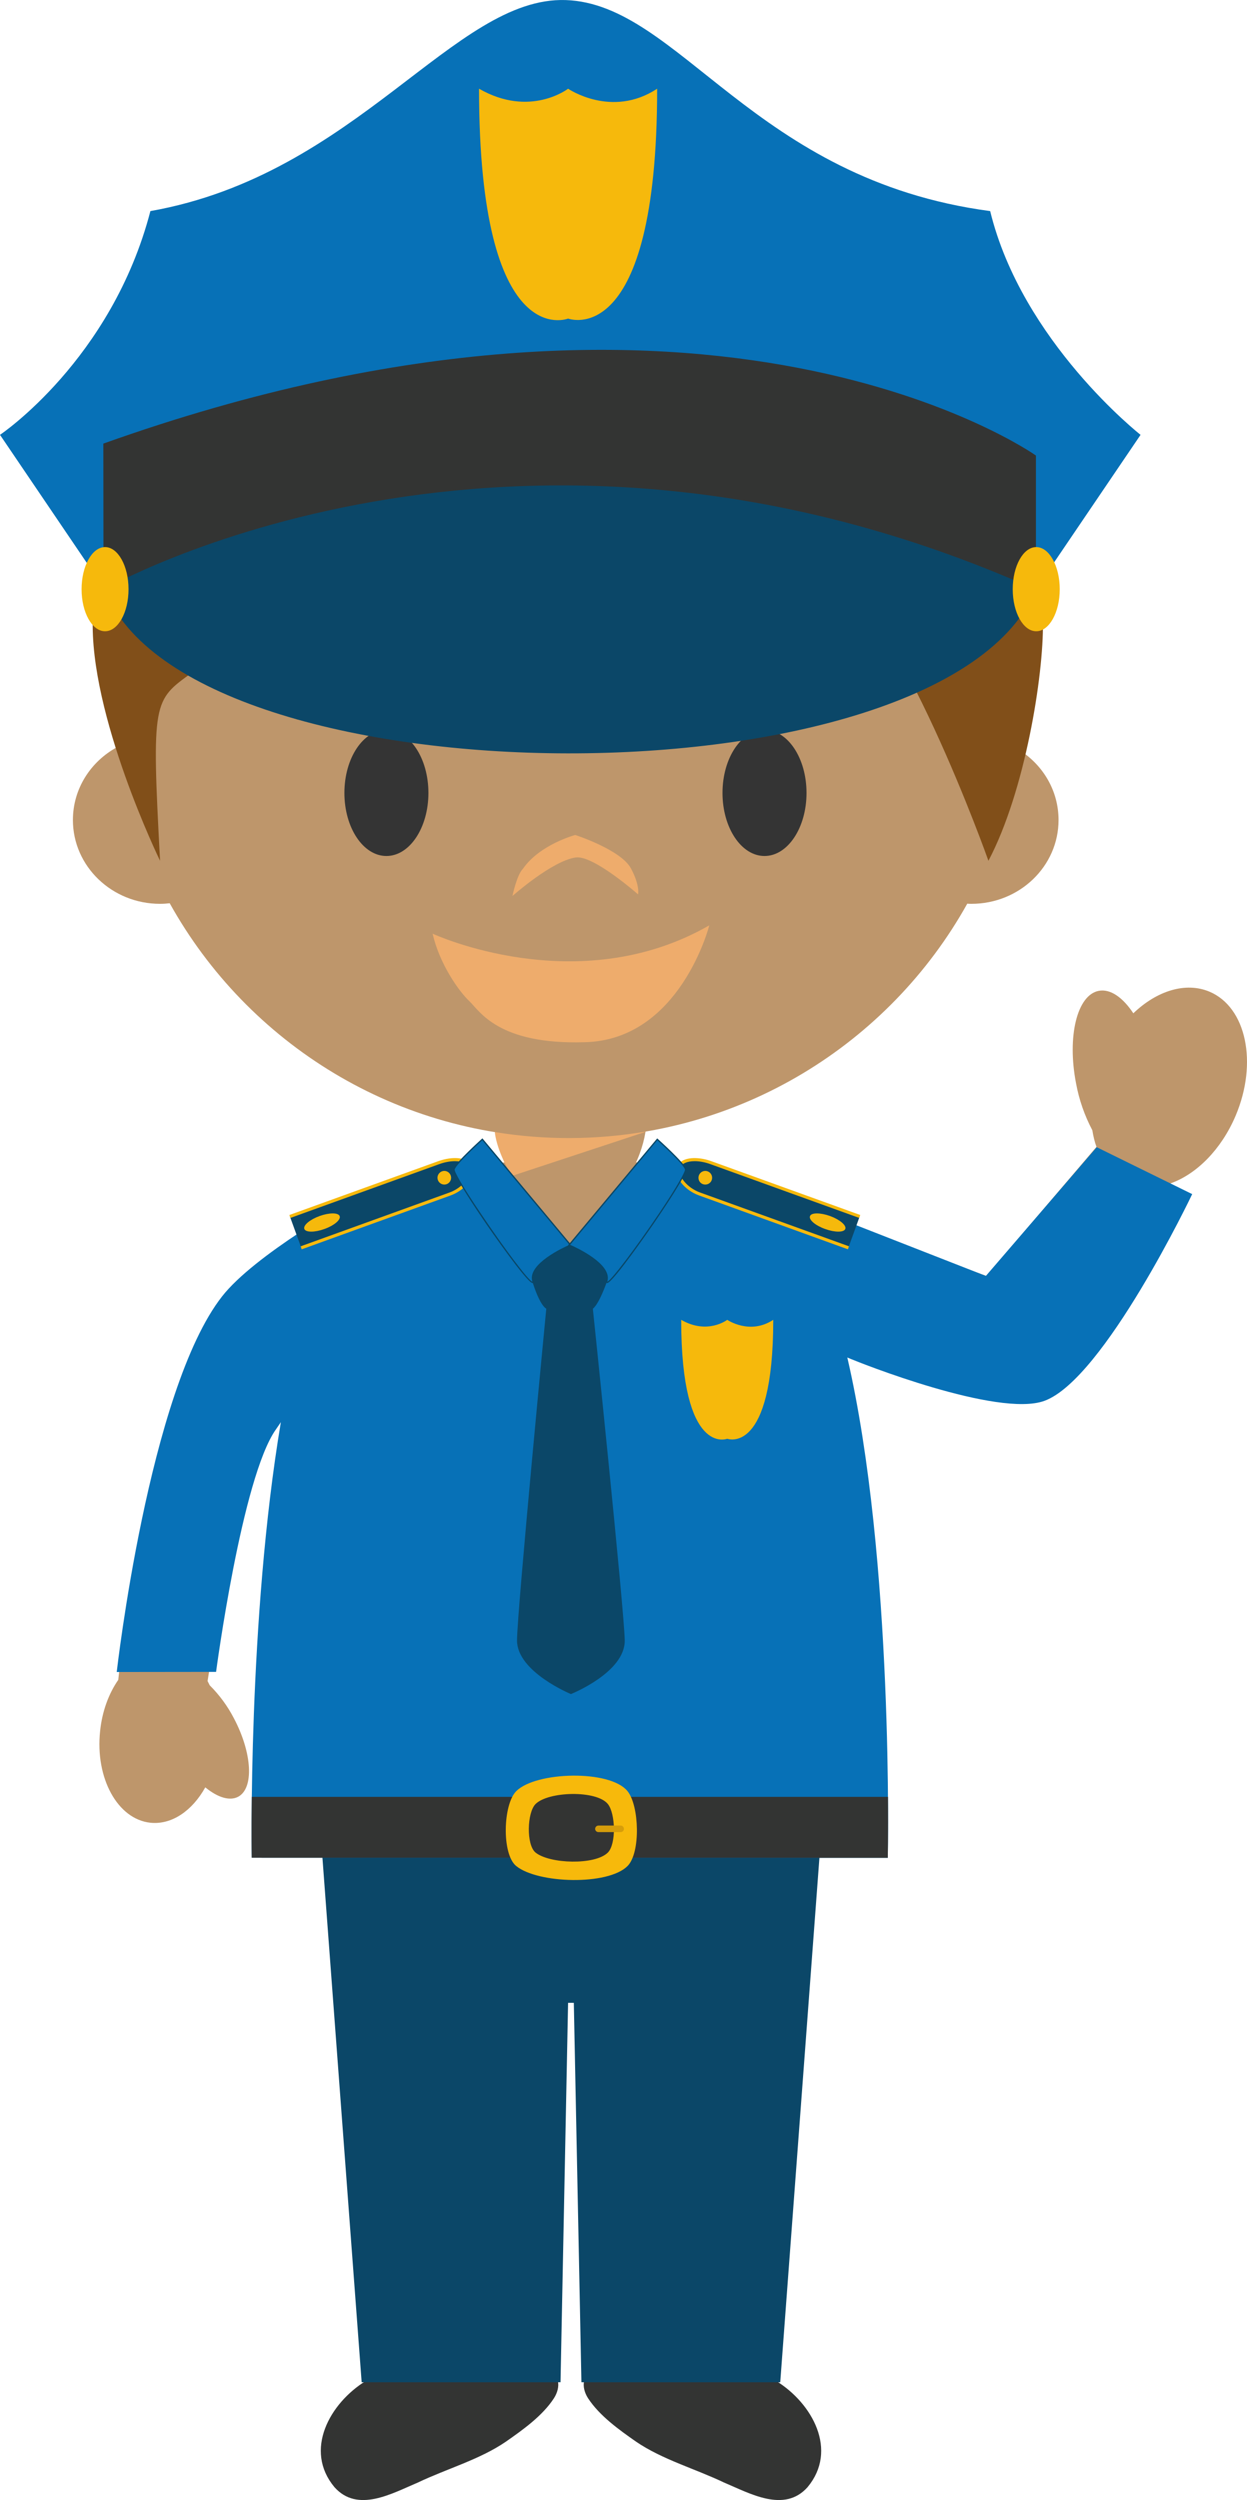 <svg version="1.1" xmlns="http://www.w3.org/2000/svg" xmlns:xlink="http://www.w3.org/1999/xlink" width="59.366" height="118.948" viewBox="0,0,59.366,118.948"><g transform="translate(-210.604,-120.273)"><g data-paper-data="{&quot;isPaintingLayer&quot;:true}" fill-rule="evenodd" stroke="none" stroke-width="1" stroke-linecap="butt" stroke-linejoin="miter" stroke-miterlimit="10" stroke-dasharray="" stroke-dashoffset="0" style="mix-blend-mode: normal"><path d="M268.188,167.457c1.749,0.742 2.306,3.382 1.242,5.898c-0.685,1.615 -1.868,2.784 -3.094,3.219v0.003c0,0 -3.264,9.264 -6.108,10.293c-2.3,0.838 -10.41,-2.459 -10.41,-2.459c0,0 -0.658,-2.522 -1,-3.317c-0.463,-1.094 -2.35,-4.086 -2.35,-4.086l11.102,3.974l5.234,-6.144c-0.09,-0.245 -0.153,-0.515 -0.197,-0.79c-0.37,-0.699 -0.632,-1.451 -0.775,-2.229c-0.435,-2.233 0.049,-4.204 1.078,-4.403c0.553,-0.108 1.149,0.313 1.649,1.068c1.112,-1.067 2.486,-1.509 3.629,-1.027" data-paper-data="{&quot;origPos&quot;:null}" fill="#be966b"/><path d="M228.018,233.555c-1.714,1.056 -2.96,3.293 -1.491,5.054c1.108,1.241 2.743,0.295 3.982,-0.226c1.372,-0.654 2.944,-1.092 4.182,-1.942c0.803,-0.56 1.745,-1.23 2.286,-2.066c0.168,-0.261 0.246,-0.57 0.185,-0.82zM247.555,233.555c1.716,1.056 2.962,3.293 1.494,5.054c-1.11,1.241 -2.745,0.295 -3.987,-0.226c-1.371,-0.654 -2.936,-1.092 -4.18,-1.942c-0.802,-0.56 -1.74,-1.23 -2.284,-2.066c-0.169,-0.261 -0.246,-0.57 -0.185,-0.82z" fill="#333433"/><path d="M249.615,208.656l-1.866,24.96h-9.465l-0.362,-18.052h-0.273l-0.36,18.052h-9.467l-1.868,-24.96z" fill="#0b4768"/><path d="M221.054,182.388c1.699,-2.171 7.83,-5.378 7.83,-5.378c0,0 -2.849,5.184 -3.367,7.485c-0.067,0.293 -0.228,1.075 -0.377,1.485c-0.19,0.508 -0.707,1.153 -1.52,2.3c-1.62,2.29 -3.134,11.975 -3.134,11.975c0.036,0.066 0.07,0.134 0.102,0.202c0.463,0.461 0.852,0.99 1.152,1.57c0.875,1.656 0.963,3.329 0.2,3.734c-0.409,0.214 -0.982,0.027 -1.563,-0.449c-0.617,1.11 -1.593,1.79 -2.613,1.684c-1.562,-0.167 -2.634,-2.118 -2.394,-4.361c0.096,-0.942 0.413,-1.788 0.865,-2.438c-0.007,0.044 -0.007,0.06 -0.007,0.06c0,0 1.338,-13.409 4.826,-17.869" data-paper-data="{&quot;origPos&quot;:null}" fill="#be966b"/><path d="M220.891,199.818l-4.73,0.006c0,0 1.523,-13.412 5.015,-17.87c1.54,-1.969 6.012,-4.487 6.819,-4.932c1.993,-1.288 7.995,-1.483 7.995,-1.483l1.67,0.051h0.14l1.67,-0.05c0,0 6.022,0.212 8.007,1.506l10.061,3.934l5.278,-6.125l4.545,2.232c0,0 -4.197,8.81 -7.04,9.838c-2.204,0.801 -8.816,-1.815 -9.379,-2.065c2.23,9.62 1.927,23.805 1.927,23.805l-30.28,-0.004c0,0 -0.193,-11.347 1.386,-20.723c-0.071,0.109 -0.154,0.223 -0.235,0.343c-1.623,2.29 -2.849,11.537 -2.849,11.537" fill="#0771b7"/><path d="M243.034,183.068c1.253,0.724 2.192,0 2.192,0c0,0 1.072,0.738 2.19,0c0,6.492 -2.19,5.658 -2.19,5.658c0,0 -2.192,0.878 -2.192,-5.658" fill="#f6b90c"/><path d="M222.589,208.661c0,0 -0.02,-1.099 0.002,-2.897h30.289c0.01,1.798 -0.01,2.901 -0.01,2.901l-30.28,-0.004" fill="#333433"/><path d="M240.478,209.057c-0.936,0.935 -4.268,0.834 -5.297,0c-0.699,-0.563 -0.63,-2.935 0,-3.564c0.939,-0.937 4.467,-1.03 5.297,0c0.561,0.69 0.632,2.933 0,3.564" fill="#f7b90b"/><path d="M239.542,208.415c-0.612,0.608 -2.768,0.54 -3.441,0c-0.449,-0.362 -0.408,-1.904 0,-2.31c0.612,-0.605 2.898,-0.668 3.441,0c0.364,0.45 0.406,1.903 0,2.31" fill="#333433"/><path d="M240.307,207.288c0.001,0.041 -0.016,0.08 -0.045,0.109c-0.029,0.029 -0.069,0.045 -0.109,0.044h-1.058c-0.041,0.001 -0.081,-0.015 -0.111,-0.044c-0.03,-0.029 -0.047,-0.068 -0.047,-0.109c0,-0.087 0.071,-0.158 0.158,-0.158h1.058c0.087,0 0.154,0.071 0.154,0.158" fill="#d69d0b"/><path d="M234.089,175.633c1.081,-0.112 1.87,-0.139 1.87,-0.139l1.677,0.06h0.138l1.673,-0.09c0,0 0.873,0.037 2.03,0.175l-3.76,3.883zM259.148,155.969c1.118,0.714 1.85,1.932 1.85,3.319c0,2.201 -1.857,3.988 -4.152,3.988c-0.063,0 -0.126,-0.002 -0.193,-0.008c-3.707,6.652 -10.822,11.152 -18.98,11.152c-8.167,0 -15.282,-4.507 -18.99,-11.172c-0.153,0.018 -0.304,0.028 -0.46,0.028c-2.29,0 -4.148,-1.787 -4.148,-3.988c0,-1.487 0.845,-2.784 2.102,-3.466c-0.146,-1.021 -0.222,-2.06 -0.222,-3.118c0,-11.994 9.722,-21.718 21.718,-21.718c11.997,0 21.721,9.724 21.721,21.718c0.002,1.093 -0.08,2.185 -0.246,3.266" data-paper-data="{&quot;origPos&quot;:null}" fill="#be966b"/><path d="M231.229,152.096c-0.772,-0.174 -0.908,-1.201 -3.386,-0.74c-0.779,0.18 -2.417,1.156 -2.732,1.808c-0.316,0.652 -0.088,-2.392 2.457,-3.522c1.835,-0.675 2.457,-0.642 3.977,-0.642c1.52,0 1.987,0.907 1.766,1.65c0,0 -0.503,1.803 -2.082,1.446zM245.134,152.096c0.772,-0.174 0.908,-1.201 3.386,-0.74c0.779,0.18 2.417,1.156 2.732,1.808c0.316,0.652 0.087,-2.392 -2.457,-3.522c-1.835,-0.675 -2.457,-0.642 -3.977,-0.642c-1.52,0 -1.987,0.907 -1.766,1.65c0,0 0.503,1.803 2.082,1.446zM231,158c0,1.657 -0.895,3 -2,3c-1.105,0 -2,-1.343 -2,-3c0,-1.657 0.895,-3 2,-3c1.105,0 2,1.343 2,3M249,158c0,1.657 -0.895,3 -2,3c-1.105,0 -2,-1.343 -2,-3c0,-1.657 0.895,-3 2,-3c1.105,0 2,1.343 2,3" fill="#343434"/><path d="M238.02,161.069c-1.125,0.153 -3.02,1.834 -3.02,1.834c0,0 0.207,-1.009 0.503,-1.299c0.8,-1.156 2.487,-1.604 2.487,-1.604c0,0 2.173,0.703 2.65,1.588c0.443,0.824 0.34,1.238 0.34,1.238c0,0 -2.121,-1.871 -2.96,-1.756z" fill="#eeac6c"/><path d="M231.2,164.696c0,0 6.897,3.208 13.172,-0.397c0,0 -1.39,5.47 -5.95,5.561c-4.115,0.122 -4.984,-1.492 -5.477,-1.956c-0.492,-0.463 -1.42,-1.772 -1.745,-3.208" fill="#eeac6c"/><path d="M224.727,154.52c1.77,-1.097 4.38,-1.785 4.38,-1.785c0.309,-0.577 0.033,-1.558 -0.378,-1.615c-1.303,-0.187 -4.002,3.4 -4.002,3.4M249.871,154.52c-1.775,-1.097 -4.386,-1.785 -4.386,-1.785c-0.307,-0.577 -0.028,-1.558 0.378,-1.615c1.302,-0.187 4.008,3.4 4.008,3.4" fill="#ad6921"/><path d="M260.255,149.874c0.035,2.549 -0.858,8.067 -2.595,11.354c0,0 -4.272,-12.082 -7.788,-13.998c-4.304,-2.337 -15.644,1.035 -19.487,-1.999c-0.639,-0.504 -0.565,-1.645 -0.565,-1.645c0,0 -0.738,1.452 -1.09,1.862c-1.867,2.116 -6.692,5.185 -8.986,6.83c-1.844,1.326 -1.929,1.312 -1.52,8.95c0,0 -3.388,-6.952 -3.2,-11.592c0.054,-1.34 0.701,-4.304 1.76,-7.324c3.821,-7.666 11.742,-12.935 20.894,-12.935c10.512,0 19.402,6.95 22.32,16.507c0.149,1.325 0.235,2.657 0.257,3.99" data-paper-data="{&quot;origPos&quot;:null}" fill="#814f19"/><path d="M235.981,176.911c-1.017,0 -1.837,-2.177 -1.837,-3.177h7.221c0,1 -0.822,3.177 -1.836,3.177h-3.548" data-paper-data="{&quot;origPos&quot;:null}" fill="#be966b"/><path d="M234.986,176.218c-0.411,-0.62 -0.758,-1.462 -0.826,-2.083c2.383,0.389 4.814,0.38 7.194,-0.026l-0.014,0.014l-6.354,2.095" fill="#eeac6c"/><path d="M250.991,179.641l-7.086,-2.561c-0.663,-0.24 -1.149,-0.854 -0.993,-1.265v-0.002c0.145,-0.41 0.87,-0.462 1.533,-0.224l7.085,2.563l-0.539,1.49z" fill="#0b4768"/><path d="M251.021,179.57l-0.05,0.144l-7.092,-2.565c-0.708,-0.257 -1.204,-0.903 -1.041,-1.357c0.101,-0.27 0.399,-0.42 0.839,-0.42c0.27,0.004 0.538,0.055 0.792,0.148l7.09,2.561l-0.053,0.138l-7.086,-2.559c-0.246,-0.09 -0.511,-0.14 -0.743,-0.14c-0.37,0 -0.626,0.118 -0.699,0.32c-0.132,0.37 0.336,0.947 0.95,1.169l7.092,2.561z" fill="#f6b90c"/><path d="M244.506,176.308c0.001,0.087 -0.033,0.17 -0.095,0.231c-0.062,0.061 -0.145,0.095 -0.232,0.094c-0.086,0.001 -0.169,-0.033 -0.23,-0.094c-0.061,-0.061 -0.094,-0.144 -0.093,-0.231c0,-0.179 0.146,-0.325 0.325,-0.325c0.179,0 0.325,0.145 0.325,0.325M250.847,178.742c-0.06,0.17 -0.49,0.175 -0.956,0.006c-0.465,-0.163 -0.79,-0.439 -0.726,-0.612c0.06,-0.173 0.486,-0.173 0.952,-0.008c0.46,0.168 0.791,0.441 0.73,0.614" fill="#f6b90c"/><path d="M224.948,179.642l-0.542,-1.49l7.086,-2.563c0.665,-0.238 1.387,-0.186 1.537,0.224v0.002c0.148,0.411 -0.332,1.025 -0.996,1.265l-7.085,2.561z" fill="#0b4768"/><path d="M224.919,179.57l7.09,-2.561c0.613,-0.222 1.082,-0.799 0.948,-1.169c-0.069,-0.202 -0.323,-0.32 -0.695,-0.32c-0.234,0 -0.498,0.05 -0.744,0.14l-7.085,2.559l-0.054,-0.138l7.09,-2.561c0.266,-0.095 0.541,-0.148 0.793,-0.148c0.437,0 0.738,0.15 0.837,0.42c0.165,0.454 -0.335,1.1 -1.037,1.357l-7.096,2.565z" fill="#f6b90c"/><path d="M231.431,176.308c0.002,-0.178 0.145,-0.322 0.323,-0.326c0.18,0.001 0.325,0.146 0.326,0.326c0.001,0.087 -0.034,0.17 -0.095,0.231c-0.061,0.061 -0.145,0.095 -0.231,0.094c-0.173,0 -0.323,-0.144 -0.323,-0.325M225.092,178.742c-0.059,-0.173 0.265,-0.446 0.732,-0.614c0.464,-0.165 0.887,-0.165 0.952,0.008c0.059,0.173 -0.268,0.449 -0.73,0.612c-0.468,0.169 -0.895,0.164 -0.954,-0.006" fill="#f6b90c"/><path d="M240.346,198.316c0.025,1.528 -2.562,2.558 -2.562,2.558c0,0 -2.568,-1.057 -2.566,-2.552c0.006,-1.428 1.393,-15.781 1.393,-15.781c-0.488,-0.32 -0.896,-2.15 -0.896,-2.15l1.068,-0.848l1.83,-0.057l1.15,0.948c0,0 -0.492,1.743 -0.935,2.107c0,0 1.496,14.345 1.518,15.775" fill="#0b4768"/><path d="M237.769,179.513c0,0 -2.01,0.838 -1.803,1.691c0.215,0.856 -3.87,-4.987 -3.744,-5.307c0.123,-0.319 1.345,-1.415 1.345,-1.415l4.202,5.03z" fill="#0771b7"/><path d="M233.564,174.525c-0.173,0.156 -1.206,1.1 -1.314,1.383c-0.036,0.085 0.346,0.777 1.267,2.137c1.106,1.644 2.241,3.153 2.43,3.21c0,-0.008 -0.004,-0.022 -0.008,-0.045c-0.2,-0.81 1.488,-1.584 1.777,-1.71zM235.957,181.318c-0.266,0 -2.12,-2.69 -2.2,-2.805c-0.388,-0.565 -1.641,-2.422 -1.564,-2.63c0.12,-0.321 1.306,-1.38 1.351,-1.427l0.028,-0.021l4.246,5.09l-0.041,0.019c-0.016,0.006 -1.98,0.836 -1.779,1.654c0.014,0.05 0.01,0.085 -0.004,0.102c-0.009,0.012 -0.022,0.018 -0.037,0.018z" fill="#094767"/><path d="M237.698,179.512l4.197,-5.03c0,0 1.228,1.096 1.348,1.415c0.121,0.32 -3.956,6.163 -3.749,5.307c0.214,-0.853 -1.796,-1.691 -1.796,-1.691z" fill="#0771b7"/><path d="M237.746,179.5c0.29,0.125 1.98,0.9 1.78,1.71c-0.006,0.024 -0.01,0.038 -0.01,0.046c0.185,-0.06 1.325,-1.564 2.433,-3.203c0.919,-1.365 1.296,-2.06 1.265,-2.144c-0.106,-0.285 -1.145,-1.228 -1.318,-1.383l-4.15,4.975zM239.509,181.319c0,0 -0.03,-0.004 -0.038,-0.018c-0.015,-0.02 -0.02,-0.053 -0.006,-0.104c0.203,-0.819 -1.76,-1.649 -1.78,-1.655l-0.044,-0.016l4.25,-5.09l0.024,0.021c0.051,0.047 1.234,1.106 1.358,1.426c0.08,0.209 -1.185,2.076 -1.576,2.644c-0.077,0.11 -1.925,2.792 -2.188,2.792z" fill="#094767"/><path d="M215.587,148.308c0,0 7.834,-7.01 21.95,-7.01c11.618,0 22.383,7.01 22.383,7.01c-4.299,10.471 -40.372,10.353 -44.333,0" fill="#0b4768"/><path d="M215.586,148.308l-4.982,-7.346c0,0 5.315,-3.56 7.16,-10.646c9.849,-1.74 14.462,-10.216 19.772,-10.04c5.412,0.182 8.93,8.544 20.207,10.04c1.516,6.218 7.16,10.646 7.16,10.646l-4.983,7.346c-17.239,-7.471 -23.097,-12.553 -44.333,0z" fill="#0771b7"/><path d="M215.524,141.379c29.028,-10.359 44.398,0.568 44.398,0.568v6.382c-24.97,-11.162 -44.39,0 -44.39,0z" fill="#333433"/><path d="M216.723,148.308c0,1.106 -0.502,2 -1.118,2c-0.616,0 -1.117,-0.894 -1.117,-2c0,-1.106 0.501,-2.005 1.117,-2.005c0.616,0 1.118,0.9 1.118,2.005M261.055,148.308c0,1.106 -0.504,2 -1.118,2c-0.62,0 -1.12,-0.894 -1.12,-2c0,-1.106 0.5,-2.005 1.12,-2.005c0.614,0 1.118,0.9 1.118,2.005M233.41,124.494c2.43,1.397 4.239,0 4.239,0c0,0 2.076,1.424 4.24,0c0,12.557 -4.24,10.936 -4.24,10.936c0,0 -4.239,1.705 -4.239,-10.936" fill="#f6b90c"/></g></g></svg>